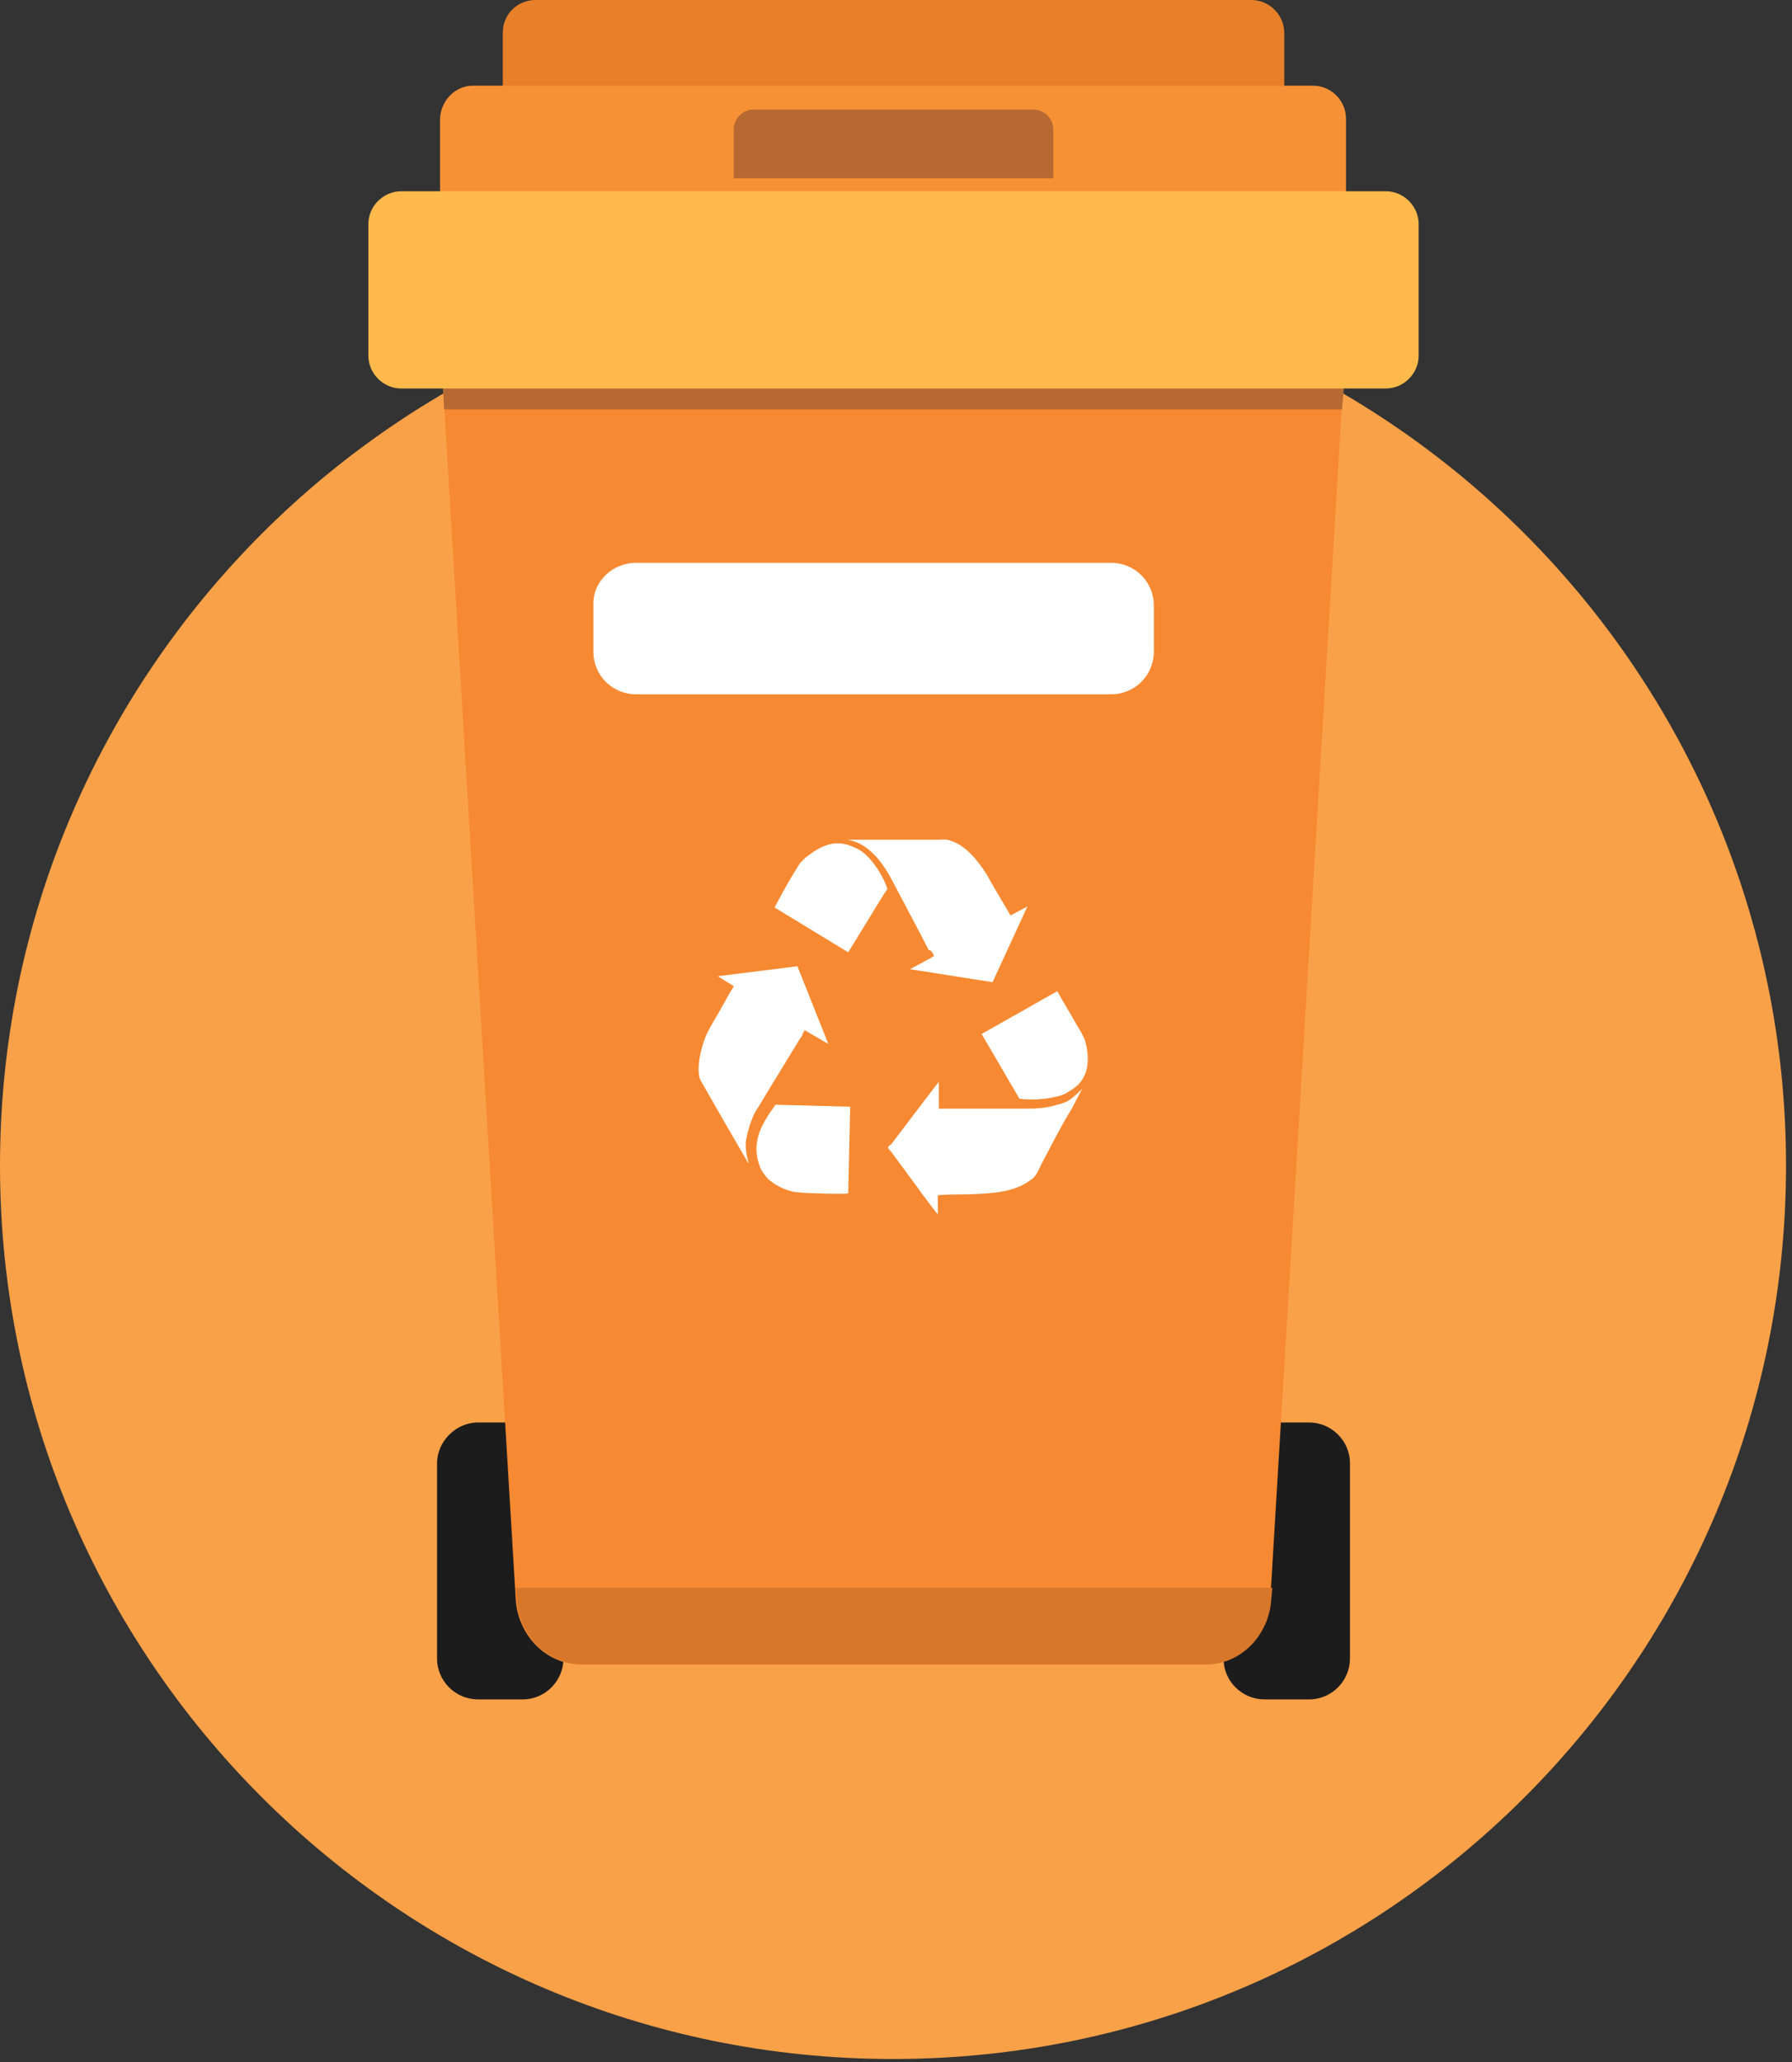 <svg width="180" height="207" viewBox="0 0 180 207" fill="none" xmlns="http://www.w3.org/2000/svg">
<rect x="0" y="0" width="180" height="207" fill="#333333" stroke="none"/>
<path fill-rule="evenodd" clip-rule="evenodd" d="M89.7 27.3C139.3 27.3 179.4 67.5 179.4 117C179.4 166.6 139.2 206.7 89.7 206.7C40.2 206.7 0 166.5 0 117C0 67.5 40.2 27.3 89.7 27.3Z" fill="#F9A148"/>
<path fill-rule="evenodd" clip-rule="evenodd" d="M48 142.8H52.5C54.7 142.8 56.6 144.6 56.6 146.9V166.5C56.6 168.7 54.8 170.6 52.5 170.6H48C45.8 170.6 43.9 168.8 43.9 166.5V146.9C43.9 144.7 45.8 142.8 48 142.8Z" fill="#1D1C1C"/>
<path fill-rule="evenodd" clip-rule="evenodd" d="M127 142.8H131.5C133.7 142.8 135.6 144.6 135.6 146.9V166.5C135.6 168.7 133.8 170.6 131.5 170.6H127C124.8 170.6 122.9 168.8 122.9 166.5V146.9C122.9 144.7 124.7 142.8 127 142.8Z" fill="#1D1C1C"/>
<path fill-rule="evenodd" clip-rule="evenodd" d="M44.5 38.8H89.7H134.9L127.6 160.5C127.4 164.1 124.6 167.1 121 167.1H89.7H58.4C54.8 167.1 52 164.1 51.8 160.5L44.5 38.8Z" fill="#F68931"/>
<path fill-rule="evenodd" clip-rule="evenodd" d="M127.8 159.4L127.7 160.5C127.5 164.1 124.7 167.1 121.1 167.1H89.8H58.5C54.9 167.1 52.1 164.1 51.9 160.5L51.8 159.4H127.8Z" fill="#D7772A"/>
<path fill-rule="evenodd" clip-rule="evenodd" d="M44.5 38.8H89.7H135L134.8 41.1H44.6L44.5 38.8Z" fill="#B66A32"/>
<path fill-rule="evenodd" clip-rule="evenodd" d="M53.8 0H125.7C127.5 0 129 1.5 129 3.3V16.5C129 18.3 127.5 19.8 125.7 19.8H53.8C52 19.8 50.5 18.3 50.5 16.5V3.3C50.5 1.4 52 0 53.8 0Z" fill="#E78029"/>
<path fill-rule="evenodd" clip-rule="evenodd" d="M47.5 8.6H131.9C133.7 8.6 135.2 10.1 135.2 11.9V25.1C135.2 26.9 133.7 28.4 131.9 28.4H47.5C45.7 28.4 44.2 26.9 44.2 25.1V11.9C44.3 10 45.8 8.6 47.5 8.6Z" fill="#F79135"/>
<path fill-rule="evenodd" clip-rule="evenodd" d="M40.3 19.2H139.2C141 19.2 142.5 20.7 142.5 22.5V35.7C142.5 37.5 141 39 139.2 39H40.3C38.5 39 37 37.5 37 35.7V22.5C37 20.7 38.5 19.2 40.3 19.2Z" fill="#FDBA4B"/>
<path fill-rule="evenodd" clip-rule="evenodd" d="M93.8 96L91.4 97.3C91.5 97.3 99 98.5 99.7 98.6L103.2 91L101.5 91.9C101.4 91.7 99.3 88.2 99.3 88.1C98.4 86.6 97.1 84.9 95.5 84.4C95 84.2 94.7 84.3 94.1 84.3H86.6C86.1 84.3 85.6 84.3 85.1 84.3C87.1 84.6 88.4 86.3 89.3 87.8L90.2 89.5C90.5 90.1 90.8 90.6 91.1 91.2C91.4 91.8 91.7 92.3 92 92.9C92.4 93.7 92.9 94.6 93.3 95.4C93.5 95.3 93.8 95.8 93.8 96Z" fill="white"/>
<path fill-rule="evenodd" clip-rule="evenodd" d="M89.2 115.2C89.2 115.3 89.4 115.5 89.5 115.6L92.3 119.4C92.5 119.7 92.7 120 92.9 120.2C93 120.4 94.1 121.8 94.2 121.9V120C94.8 119.9 96.5 119.9 97.2 119.9C99.4 119.8 101.8 119.8 103.6 118.4C104.2 118 104.4 117.2 104.8 116.5C105.7 114.8 106.6 113 107.6 111.4L108.7 109.3C108.3 109.7 108.1 109.9 107.6 110.3C107.2 110.6 106.7 110.8 106.2 110.9C104.9 111.3 103.9 111.3 102.5 111.3C101.1 111.3 99.8 111.3 98.4 111.3C97.7 111.3 97 111.3 96.4 111.3C95.8 111.3 95 111.3 94.3 111.3V108.6C94.2 108.7 90.1 114.1 89.5 114.9C89.4 114.9 89.2 115.1 89.2 115.2Z" fill="white"/>
<path fill-rule="evenodd" clip-rule="evenodd" d="M72.1 98L73.7 99C73.6 99.2 73.5 99.4 73.4 99.5L72.5 101.1C72.1 101.8 71.7 102.5 71.3 103.2C70.9 103.9 70.6 104.7 70.4 105.6C70.2 106.4 70 107.8 70.4 108.5C70.8 109.2 71.2 109.9 71.6 110.6C72 111.3 72.4 112 72.8 112.7L74.6 115.8C74.7 116 74.8 116.1 74.9 116.3C75 116.5 75.1 116.7 75.2 116.8C75 116 74.9 115.6 74.9 114.7C75 114 75.2 113.3 75.4 112.7C75.6 112.1 75.9 111.5 76.2 111.1C76.5 110.6 76.8 110.1 77.1 109.6L80.4 104.2C80.5 104.1 80.6 104 80.6 103.8C80.7 103.7 80.8 103.5 80.8 103.4L83.2 104.8L80.1 97L72.1 98Z" fill="white"/>
<path fill-rule="evenodd" clip-rule="evenodd" d="M85.2 119.8L85.4 111.1L77.9 110.9L77.4 111.6C76.4 113.1 75.7 114.5 76.1 116.4C76.2 116.7 76.3 117.1 76.4 117.3C76.6 117.7 76.9 118.1 77.2 118.4C78 119.1 79.3 119.7 80.3 119.7C80.8 119.8 85 119.9 85.2 119.8Z" fill="white"/>
<path fill-rule="evenodd" clip-rule="evenodd" d="M77.8 91.1L85.2 95.6L88.7 89.9C88.8 89.7 89 89.5 89.1 89.3C89.2 89.2 88.9 88.7 88.9 88.6C88.3 87.3 87.3 85.8 86.1 85.2C85.9 85.1 85.7 85 85.4 84.9C84.9 84.7 84.3 84.6 83.6 84.7C82.5 84.9 81.7 85.5 80.9 86.1C80.8 86.2 80.5 86.5 80.4 86.6C80.1 87 78.8 89.2 78.5 89.8L77.8 91.1Z" fill="white"/>
<path fill-rule="evenodd" clip-rule="evenodd" d="M98.6 103.8L102.4 110.3C103.8 110.5 105.9 110.3 107 109.8L107.8 109.3C109.4 108.2 109.5 106.3 109 104.5C108.8 103.9 108.4 103.3 108.1 102.8C107.5 101.7 106.8 100.6 106.2 99.5L98.6 103.8Z" fill="white"/>
<path fill-rule="evenodd" clip-rule="evenodd" d="M75.7 11H103.8C104.9 11 105.8 11.9 105.8 13V17.9H73.7V13C73.7 11.9 74.6 11 75.7 11Z" fill="#B66A32"/>
<path fill-rule="evenodd" clip-rule="evenodd" d="M63.9 56.5H111.6C114 56.5 115.9 58.4 115.9 60.8V65.4C115.9 67.8 114 69.7 111.6 69.7H63.9C61.5 69.7 59.6 67.8 59.6 65.4V60.8C59.5 58.4 61.5 56.5 63.9 56.5Z" fill="white"/>
</svg>
